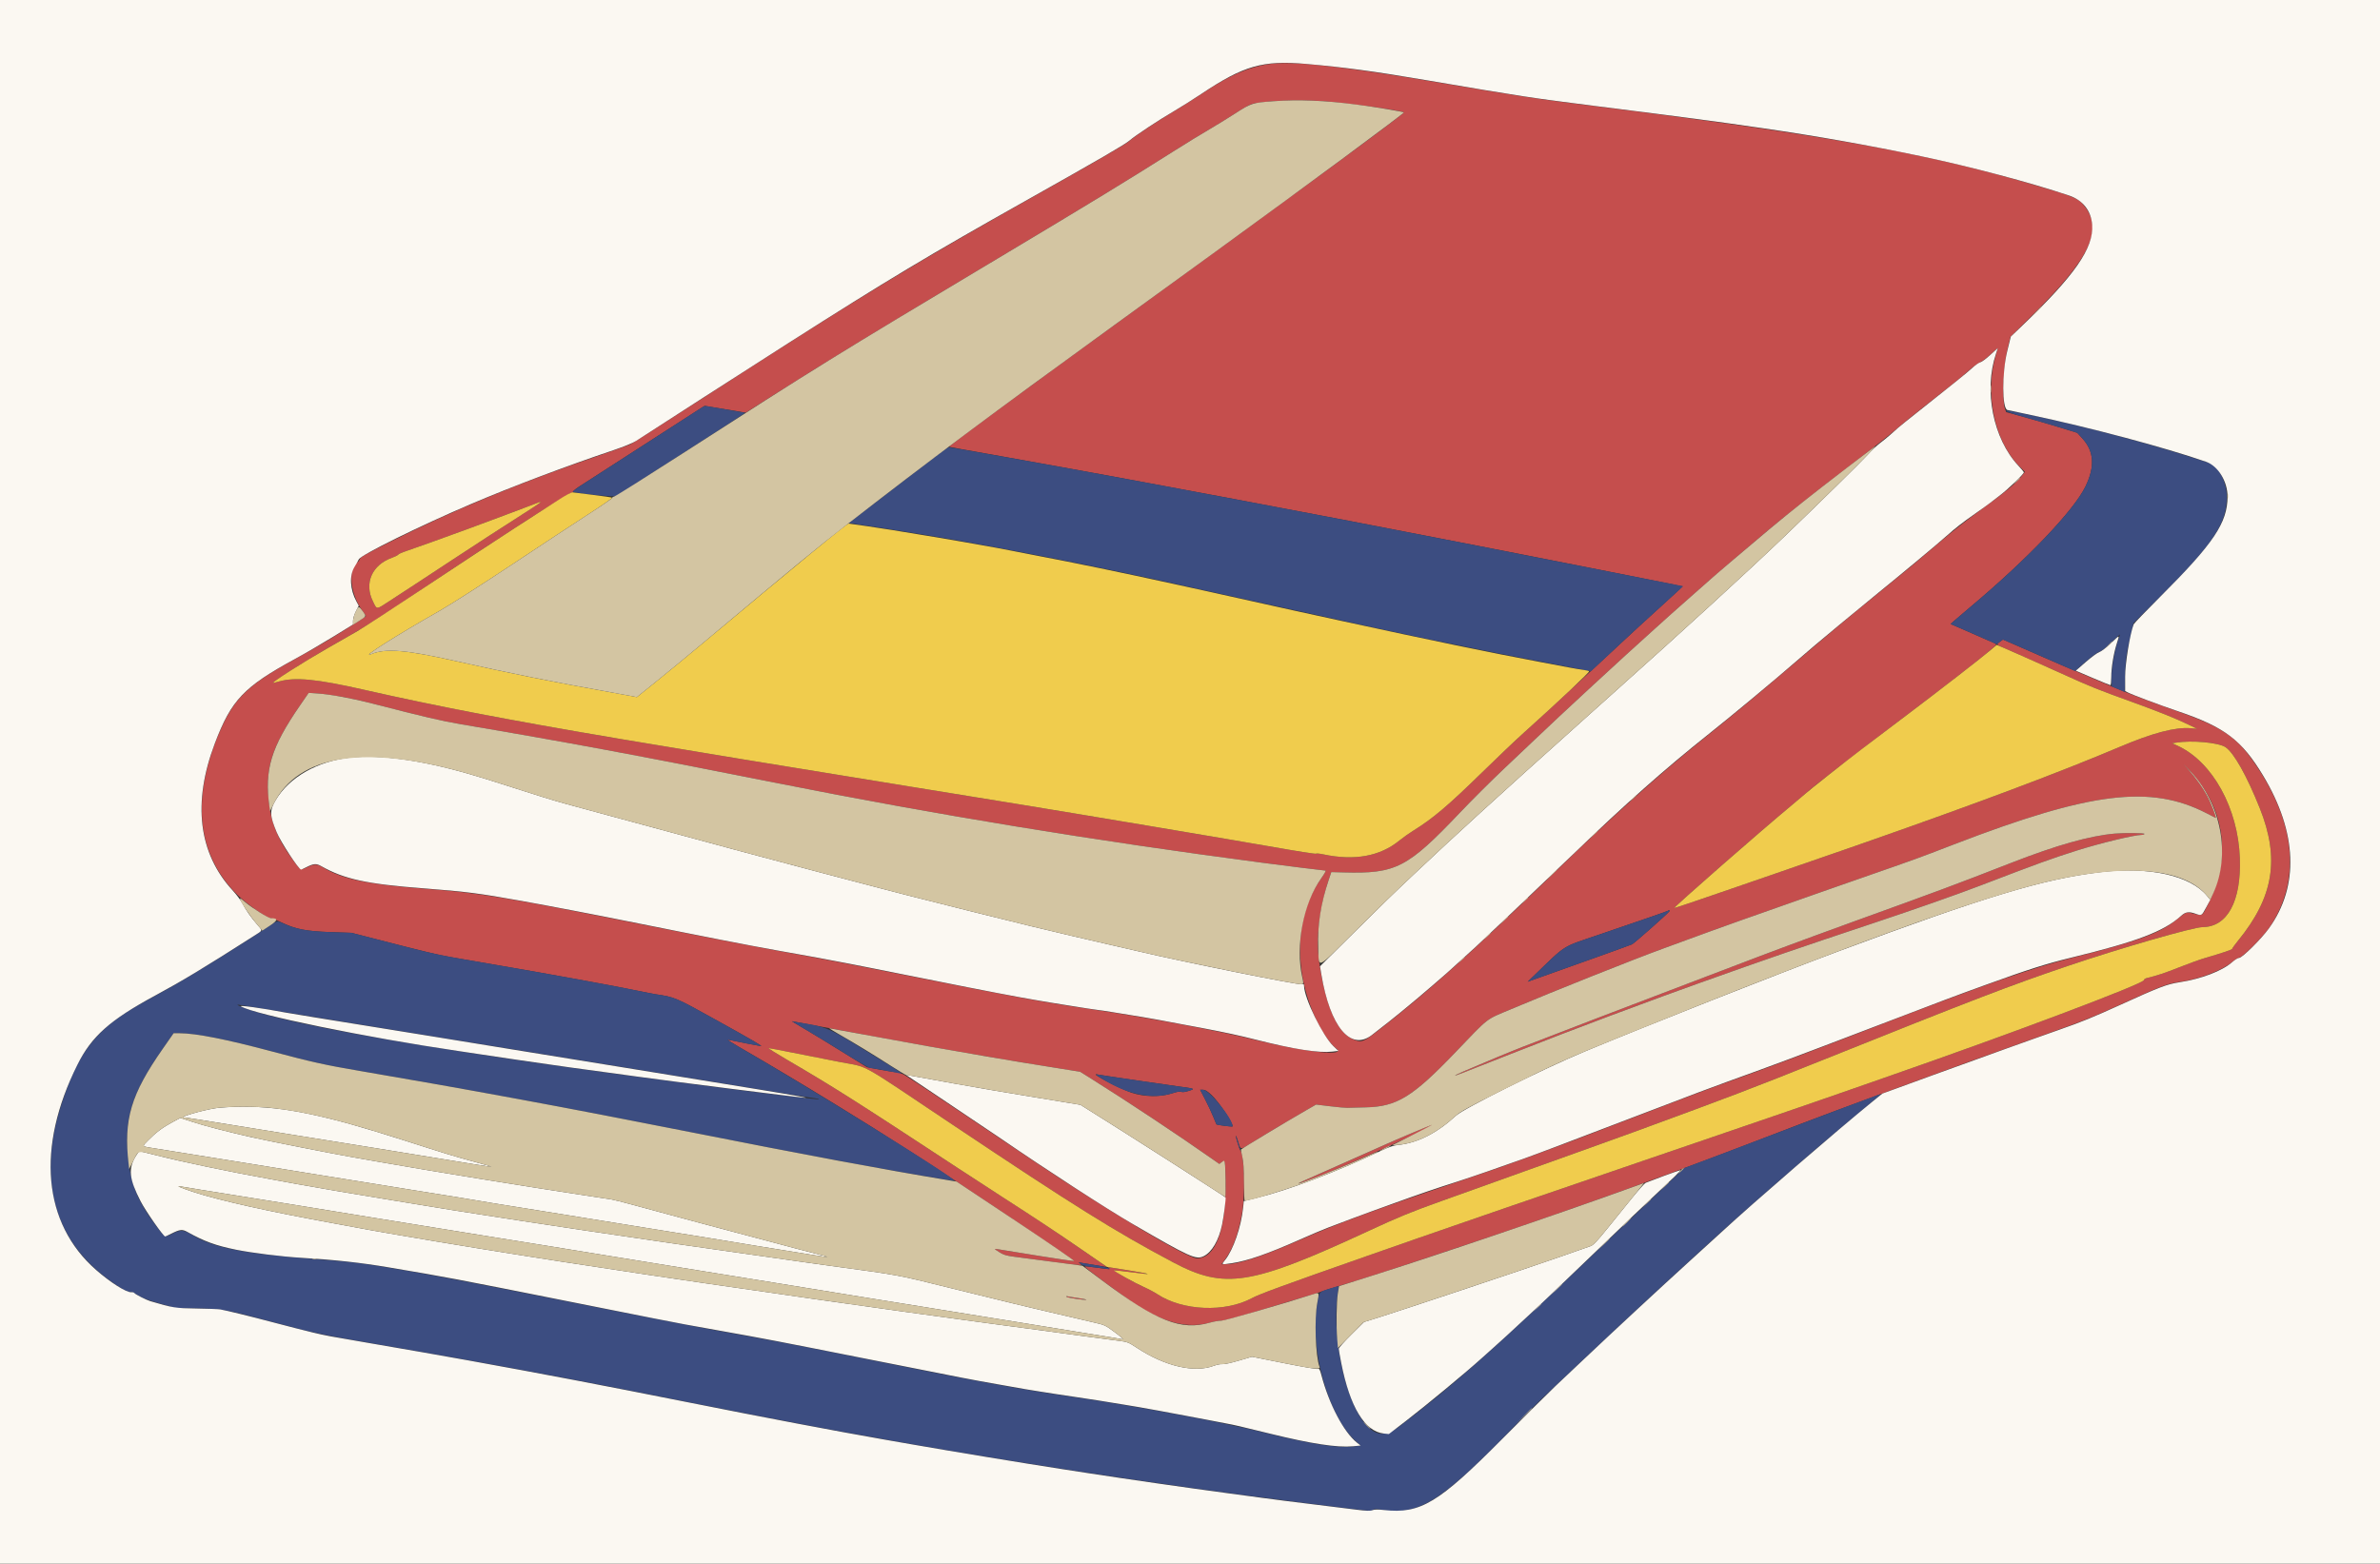 <svg id="svg" version="1.1" xmlns="http://www.w3.org/2000/svg" xmlns:xlink="http://www.w3.org/1999/xlink" width="400" height="262.857" viewBox="0, 0, 400,262.857"><rect x="0" y="0" width="400" height="262.857" fill="#333333" stroke="none"/><g id="svgg"><path id="path0" d="M214.083 10.679 C 210.416 11.018,206.858 12.487,202.321 15.535 C 200.907 16.485,198.625 17.927,197.250 18.739 C 194.495 20.367,190.570 22.979,189.802 23.696 C 189.270 24.193,184.696 26.855,175.250 32.165 C 153.146 44.592,145.912 48.995,117.333 67.420 C 107.173 73.971,106.319 74.513,105.769 74.760 C 105.484 74.888,103.300 75.662,100.917 76.479 C 87.269 81.158,76.392 85.651,65.447 91.131 C 61.818 92.948,60.609 93.629,60.499 93.918 C 60.419 94.129,60.273 94.351,60.174 94.412 C 58.414 95.500,58.801 99.784,60.920 102.671 C 61.239 103.106,61.500 103.500,61.500 103.547 C 61.500 103.642,58.850 105.334,55.250 107.537 C 53.967 108.322,51.379 109.804,49.500 110.830 C 41.456 115.223,39.222 117.440,36.692 123.539 C 32.093 134.624,33.200 143.809,39.936 150.446 C 41.434 151.922,44.878 154.333,45.488 154.333 C 45.696 154.333,46.477 154.632,47.225 154.998 C 49.620 156.168,51.375 156.522,55.500 156.666 L 59.083 156.791 63.000 157.800 C 71.640 160.027,73.518 160.478,75.917 160.896 C 77.292 161.136,80.629 161.712,83.333 162.176 C 93.209 163.871,103.344 165.723,107.500 166.592 C 108.646 166.831,109.771 167.054,110.000 167.087 C 113.363 167.573,113.456 167.612,120.052 171.271 C 126.508 174.853,128.194 175.833,127.896 175.833 C 127.738 175.833,123.398 174.983,122.333 174.744 C 122.104 174.692,122.854 175.191,124.000 175.851 C 129.109 178.795,135.018 182.318,140.333 185.586 C 145.728 188.903,147.260 189.865,153.457 193.820 C 159.370 197.594,180.731 211.891,180.550 211.953 C 180.440 211.991,177.740 211.598,174.550 211.080 C 171.360 210.561,168.394 210.080,167.958 210.010 C 166.984 209.854,166.984 209.848,167.983 210.489 C 168.670 210.930,169.100 211.053,170.692 211.264 C 171.732 211.402,174.707 211.796,177.302 212.141 C 181.554 212.705,181.983 212.737,181.636 212.463 L 181.250 212.158 181.667 212.242 C 181.896 212.288,182.833 212.442,183.750 212.585 C 184.667 212.728,185.555 212.874,185.725 212.911 C 186.139 213.000,186.360 213.164,182.331 210.397 C 176.841 206.626,174.148 204.834,169.250 201.692 C 166.775 200.105,163.019 197.668,160.903 196.278 C 143.862 185.079,140.236 182.780,132.091 178.015 C 130.353 176.998,129.041 176.168,129.174 176.169 C 129.308 176.170,131.104 176.510,133.167 176.925 C 135.229 177.340,138.820 178.050,141.146 178.502 C 146.223 179.490,143.803 178.143,160.167 189.088 C 180.397 202.618,187.442 207.016,197.096 212.139 C 205.871 216.795,210.173 216.100,230.250 206.788 C 235.044 204.564,237.251 203.660,242.167 201.906 C 246.101 200.503,251.151 198.694,256.333 196.831 C 258.579 196.024,263.042 194.425,266.250 193.279 C 269.458 192.132,273.246 190.768,274.667 190.247 C 290.721 184.364,294.409 182.959,306.250 178.208 C 331.717 167.990,337.911 165.613,347.667 162.312 C 356.436 159.345,368.607 155.840,370.167 155.832 C 374.351 155.812,376.697 151.485,376.447 144.250 C 376.157 135.861,371.832 128.023,366.029 125.372 L 365.083 124.940 365.833 124.815 C 368.416 124.388,372.850 124.802,374.026 125.581 C 375.434 126.513,377.625 130.412,379.799 135.857 C 383.184 144.335,382.124 150.790,376.143 158.112 C 375.606 158.769,375.167 159.379,375.167 159.467 C 375.167 159.618,373.722 160.109,370.500 161.052 C 369.721 161.280,367.808 161.972,366.250 162.588 C 363.761 163.573,362.535 163.979,360.792 164.397 C 360.540 164.457,360.333 164.605,360.333 164.725 C 360.333 165.341,337.867 173.797,316.583 181.192 C 314.475 181.924,312.037 182.775,311.167 183.083 C 310.296 183.391,308.496 184.017,307.167 184.475 C 305.837 184.933,303.737 185.658,302.500 186.086 C 301.262 186.514,298.750 187.377,296.917 188.003 C 295.083 188.629,291.033 190.015,287.917 191.083 C 282.418 192.969,277.464 194.662,275.417 195.356 C 274.867 195.542,273.336 196.068,272.016 196.525 C 270.696 196.982,267.996 197.906,266.016 198.579 C 262.026 199.935,257.652 201.433,254.042 202.680 C 252.735 203.131,250.579 203.875,249.250 204.333 C 240.655 207.297,236.052 208.896,229.833 211.079 C 215.430 216.134,211.678 217.508,210.403 218.195 C 205.887 220.632,198.755 220.329,194.506 217.522 C 194.005 217.191,192.981 216.648,192.231 216.316 C 190.539 215.566,187.076 213.614,187.304 213.538 C 187.396 213.507,188.615 213.636,190.012 213.824 C 193.753 214.329,193.711 214.218,189.917 213.574 C 186.229 212.948,185.946 212.916,186.333 213.167 C 186.666 213.382,186.545 213.376,184.360 213.072 C 183.327 212.929,182.409 212.836,182.319 212.866 C 182.111 212.935,188.324 217.572,190.750 219.158 C 195.660 222.368,199.635 223.364,203.337 222.312 C 204.022 222.118,204.883 221.969,205.250 221.983 C 205.684 221.999,208.450 221.241,213.167 219.813 C 217.154 218.606,220.717 217.530,221.083 217.421 C 221.450 217.313,221.969 217.133,222.236 217.022 C 222.504 216.911,223.629 216.556,224.736 216.234 C 228.993 214.994,234.349 213.257,248.083 208.661 C 265.555 202.815,282.001 196.886,298.917 190.335 C 308.507 186.621,328.504 179.273,342.841 174.195 C 350.220 171.581,351.451 171.091,357.250 168.453 C 363.138 165.775,364.374 165.309,366.250 165.061 C 369.532 164.628,373.536 163.100,375.250 161.626 C 375.617 161.311,376.137 160.998,376.406 160.932 C 377.066 160.769,380.527 157.266,381.526 155.750 C 386.633 147.998,385.879 138.729,379.339 128.867 C 376.005 123.840,373.598 122.197,365.417 119.362 C 361.736 118.087,357.141 116.346,355.083 115.448 C 354.350 115.127,352.137 114.188,350.167 113.361 C 348.196 112.533,345.196 111.244,343.500 110.495 C 341.804 109.747,339.566 108.767,338.526 108.317 L 336.636 107.499 336.151 107.844 C 335.492 108.314,335.524 108.380,336.625 108.832 C 337.152 109.048,338.108 109.465,338.750 109.758 C 339.392 110.052,340.779 110.669,341.833 111.131 C 342.887 111.592,345.025 112.548,346.583 113.255 C 351.537 115.502,352.306 115.811,358.667 118.113 C 362.821 119.618,365.666 120.764,367.833 121.808 L 369.250 122.490 368.167 122.401 C 365.605 122.190,361.788 123.191,356.333 125.506 C 346.462 129.695,332.276 135.024,313.750 141.503 C 312.742 141.856,311.167 142.406,310.250 142.727 C 309.333 143.047,307.458 143.695,306.083 144.167 C 304.708 144.638,302.871 145.273,302.000 145.578 C 301.129 145.883,299.929 146.299,299.333 146.503 C 298.737 146.707,296.412 147.509,294.167 148.285 C 291.921 149.062,289.671 149.836,289.167 150.007 C 288.662 150.177,286.717 150.843,284.843 151.487 C 282.969 152.131,281.419 152.641,281.398 152.620 C 281.266 152.488,295.779 139.784,301.250 135.243 C 302.350 134.330,303.362 133.475,303.500 133.343 C 304.529 132.355,311.546 126.911,320.261 120.340 C 329.018 113.737,335.500 108.636,335.500 108.349 C 335.500 108.269,335.203 108.084,334.840 107.939 C 334.478 107.794,333.859 107.527,333.465 107.346 C 333.072 107.165,331.643 106.538,330.291 105.953 L 327.831 104.889 328.374 104.396 C 328.672 104.125,329.892 103.085,331.083 102.086 C 340.697 94.024,348.543 85.814,350.505 81.760 C 352.119 78.424,351.952 75.854,349.977 73.693 L 349.116 72.750 346.100 71.822 C 344.441 71.312,341.753 70.529,340.128 70.083 L 337.172 69.272 336.961 68.678 C 336.474 67.307,336.681 61.710,337.317 59.020 L 337.884 56.624 341.271 53.292 C 351.377 43.350,353.651 38.516,350.150 34.417 C 349.182 33.283,348.686 33.083,341.907 31.083 C 323.933 25.780,306.891 22.717,268.667 17.918 C 257.834 16.558,255.698 16.237,242.167 13.935 C 226.804 11.321,218.083 10.310,214.083 10.679 M222.417 17.005 C 226.114 17.251,235.637 18.581,235.951 18.896 C 236.116 19.061,216.263 33.649,189.083 53.335 C 172.931 65.034,159.422 74.979,159.534 75.088 C 159.581 75.133,161.806 75.540,169.583 76.922 C 190.298 80.605,220.953 86.365,247.250 91.517 C 251.467 92.343,256.642 93.355,258.750 93.767 C 260.858 94.178,263.483 94.696,264.583 94.919 C 265.683 95.141,270.218 96.041,274.660 96.918 C 279.102 97.796,282.756 98.534,282.781 98.558 C 282.805 98.583,281.083 100.182,278.954 102.113 C 276.825 104.044,274.238 106.418,273.206 107.389 C 272.173 108.360,269.885 110.483,268.122 112.106 C 266.359 113.729,263.866 116.038,262.582 117.237 C 261.297 118.436,258.755 120.762,256.932 122.406 C 255.109 124.051,251.581 127.388,249.093 129.823 C 243.391 135.403,240.827 137.576,237.551 139.603 C 236.836 140.046,235.772 140.800,235.188 141.278 C 231.949 143.928,227.642 144.713,222.419 143.605 C 221.779 143.469,221.216 143.417,221.169 143.489 C 221.122 143.562,217.971 143.070,214.167 142.397 C 207.644 141.244,180.958 136.757,170.750 135.098 C 166.448 134.399,164.199 134.034,154.167 132.406 C 107.146 124.774,93.611 122.485,79.750 119.821 C 73.393 118.599,67.215 117.306,61.083 115.914 C 53.239 114.133,49.585 113.778,46.924 114.537 C 46.378 114.692,45.915 114.804,45.895 114.784 C 45.726 114.615,51.640 110.876,55.833 108.500 C 61.224 105.445,62.529 104.630,69.762 99.796 C 83.591 90.552,95.929 82.603,96.194 82.767 C 96.304 82.835,96.340 82.812,96.277 82.711 C 96.218 82.615,96.635 82.238,97.210 81.869 C 97.782 81.501,102.487 78.468,107.667 75.128 C 112.846 71.788,117.386 68.865,117.755 68.632 L 118.427 68.209 121.882 68.786 L 125.336 69.363 130.043 66.378 C 139.830 60.171,145.925 56.457,167.667 43.454 C 183.611 33.918,189.208 30.507,197.250 25.421 C 199.450 24.030,202.133 22.384,203.213 21.764 C 204.292 21.143,206.267 19.930,207.602 19.069 C 209.742 17.686,210.159 17.481,211.139 17.321 C 213.909 16.870,218.472 16.742,222.417 17.005 M335.479 59.528 C 333.464 66.000,335.166 74.159,339.418 78.411 L 340.313 79.305 339.747 80.031 C 338.788 81.262,336.879 82.834,332.500 85.997 C 330.804 87.222,328.179 89.277,326.667 90.564 C 321.662 94.822,320.956 95.410,315.917 99.503 C 310.451 103.944,308.041 105.956,301.250 111.751 C 295.370 116.768,290.716 120.632,286.500 123.996 C 279.313 129.730,271.160 137.038,261.500 146.404 C 257.173 150.599,250.731 156.707,247.417 159.757 C 241.404 165.290,236.043 169.834,230.847 173.801 C 229.052 175.171,228.650 175.261,227.244 174.606 C 224.641 173.394,222.718 168.857,221.690 161.500 C 221.148 157.615,221.748 152.551,223.300 147.926 L 223.750 146.583 224.333 146.597 C 224.654 146.604,225.329 146.622,225.833 146.636 C 234.609 146.878,236.523 145.895,245.345 136.615 C 247.366 134.489,250.759 131.109,252.885 129.103 C 255.011 127.098,257.350 124.882,258.083 124.180 C 262.052 120.379,272.855 110.403,277.667 106.094 C 279.087 104.822,280.587 103.472,281.000 103.093 C 281.412 102.715,282.987 101.322,284.500 99.998 C 286.012 98.674,287.287 97.549,287.333 97.497 C 287.482 97.330,294.174 91.626,296.887 89.352 C 300.699 86.159,305.332 82.500,311.575 77.750 C 314.587 75.458,317.696 73.014,318.484 72.319 C 319.272 71.624,321.417 69.879,323.250 68.442 C 328.516 64.314,329.327 63.660,330.792 62.366 C 331.550 61.696,332.448 61.032,332.787 60.890 C 333.126 60.749,333.922 60.153,334.555 59.566 C 335.189 58.980,335.728 58.500,335.753 58.500 C 335.778 58.500,335.654 58.962,335.479 59.528 M90.833 84.420 C 90.833 84.468,90.327 84.830,89.708 85.226 C 84.790 88.371,79.407 91.860,75.790 94.248 C 73.429 95.808,70.616 97.657,69.540 98.359 C 68.464 99.061,66.655 100.240,65.521 100.981 C 63.162 102.520,63.383 102.513,62.676 101.076 C 61.173 98.025,62.516 94.954,65.877 93.752 C 66.357 93.581,66.825 93.348,66.917 93.234 C 67.008 93.121,67.421 92.915,67.833 92.778 C 69.256 92.303,75.591 90.032,78.583 88.925 C 83.459 87.120,87.304 85.682,89.083 84.996 C 91.027 84.248,90.833 84.312,90.833 84.420 M57.283 117.080 C 58.572 117.306,60.967 117.837,62.605 118.259 C 71.242 120.485,74.231 121.184,77.417 121.723 C 94.989 124.695,107.425 127.009,130.417 131.587 C 157.128 136.905,183.736 141.277,212.000 144.991 C 215.803 145.491,222.552 146.330,222.784 146.332 C 222.895 146.333,222.571 146.910,222.065 147.616 C 217.480 154.007,217.301 163.795,221.614 172.200 C 222.480 173.887,223.759 175.639,224.520 176.181 C 226.560 177.633,219.371 176.880,210.833 174.747 C 205.005 173.290,192.477 170.949,183.667 169.669 C 175.728 168.516,170.057 167.481,153.083 164.087 C 146.025 162.676,138.525 161.213,136.417 160.837 C 128.181 159.368,122.075 158.201,109.292 155.651 C 84.998 150.805,80.451 150.048,71.833 149.413 C 62.061 148.693,57.594 147.785,54.437 145.876 C 53.289 145.181,52.900 145.162,51.667 145.736 C 50.452 146.302,50.557 146.346,49.417 144.795 C 46.428 140.729,45.376 137.976,45.071 133.417 C 44.740 128.476,46.003 124.983,50.458 118.519 L 51.881 116.454 53.410 116.562 C 54.251 116.621,55.994 116.854,57.283 117.080 M370.343 132.476 C 374.198 138.281,374.484 145.238,371.142 151.917 C 370.072 154.055,370.227 153.946,368.770 153.583 C 367.360 153.232,367.652 153.126,365.625 154.721 C 362.845 156.907,359.106 158.262,348.520 160.919 C 341.665 162.639,333.991 165.316,315.417 172.466 C 303.577 177.024,297.092 179.462,291.833 181.331 C 287.903 182.728,281.347 185.194,272.333 188.665 C 259.503 193.606,254.155 195.559,245.417 198.495 C 231.919 203.030,224.491 205.756,218.846 208.245 C 212.069 211.233,208.210 212.500,205.884 212.500 L 205.305 212.500 205.882 211.708 C 207.178 209.931,208.068 207.561,208.701 204.199 C 209.310 200.964,209.175 194.285,208.482 193.404 C 208.294 193.165,207.624 190.987,207.712 190.899 C 207.749 190.862,207.917 191.300,208.085 191.874 C 208.506 193.313,208.432 193.304,210.257 192.154 C 212.006 191.052,216.858 188.154,219.555 186.601 L 221.194 185.658 223.555 185.944 C 224.854 186.101,226.142 186.218,226.417 186.204 C 226.692 186.190,228.079 186.155,229.500 186.126 C 234.737 186.020,237.384 184.405,244.529 176.956 C 250.460 170.773,249.518 171.503,254.017 169.601 C 261.049 166.627,274.526 161.257,279.583 159.414 C 280.408 159.114,282.096 158.495,283.333 158.039 C 288.875 155.998,294.671 153.934,305.708 150.069 C 306.602 149.756,308.065 149.244,308.958 148.930 C 309.852 148.617,311.446 148.060,312.500 147.693 C 322.679 144.145,321.941 144.413,328.417 141.919 C 351.332 133.096,361.445 131.847,370.833 136.684 C 371.613 137.085,372.308 137.440,372.379 137.472 C 372.601 137.573,371.537 134.845,370.907 133.698 C 370.152 132.325,369.135 130.897,367.916 129.500 L 366.970 128.417 368.084 129.583 C 368.696 130.225,369.713 131.527,370.343 132.476 M355.417 140.115 C 351.179 140.492,345.647 142.055,338.018 145.030 C 328.403 148.779,326.181 149.607,311.417 154.940 C 308.758 155.900,305.908 156.940,305.083 157.250 C 304.258 157.561,302.158 158.337,300.417 158.974 C 298.675 159.612,293.837 161.441,289.667 163.039 C 285.496 164.638,280.321 166.608,278.167 167.419 C 274.707 168.720,262.268 173.493,256.000 175.924 C 253.961 176.714,249.799 178.441,245.956 180.091 C 245.153 180.436,244.519 180.742,244.548 180.770 C 244.602 180.824,245.506 180.475,253.667 177.246 C 258.798 175.216,265.840 172.508,270.500 170.774 C 278.844 167.668,281.136 166.827,285.417 165.299 C 297.256 161.073,302.163 159.383,315.083 155.083 C 321.861 152.827,328.805 150.387,332.750 148.876 C 342.739 145.049,344.675 144.346,349.083 142.949 C 352.867 141.750,358.724 140.333,359.900 140.333 C 360.127 140.333,360.360 140.258,360.417 140.167 C 360.515 140.007,357.033 139.972,355.417 140.115 M280.598 153.142 C 280.377 153.501,274.618 158.595,274.288 158.724 C 273.573 159.004,270.730 160.037,268.500 160.827 C 266.587 161.506,262.846 162.838,257.917 164.598 L 256.750 165.014 257.751 164.049 C 263.380 158.619,262.336 159.281,268.667 157.126 C 276.450 154.478,280.219 153.170,280.298 153.091 C 280.445 152.944,280.694 152.987,280.598 153.142 M136.750 172.324 C 142.870 173.475,153.203 175.370,157.167 176.068 C 165.891 177.605,170.411 178.366,178.559 179.668 L 181.535 180.144 183.726 181.520 C 189.890 185.391,197.889 190.700,203.672 194.758 L 204.928 195.639 205.339 195.327 C 205.908 194.895,205.956 195.170,205.979 199.000 C 206.026 206.863,204.240 211.500,201.166 211.500 C 199.557 211.500,186.287 203.581,173.465 194.969 C 154.672 182.346,151.884 180.500,151.613 180.500 C 151.448 180.500,151.348 180.444,151.390 180.375 C 151.432 180.306,151.155 180.242,150.775 180.232 C 150.395 180.222,149.099 180.026,147.896 179.795 L 145.709 179.377 141.563 176.800 C 139.283 175.383,136.667 173.786,135.750 173.250 C 134.833 172.715,133.858 172.135,133.583 171.962 L 133.083 171.647 133.583 171.735 C 133.858 171.783,135.283 172.048,136.750 172.324 M186.417 180.909 C 187.333 181.040,189.883 181.415,192.083 181.743 C 194.283 182.071,196.908 182.450,197.917 182.585 C 200.890 182.983,200.931 183.001,199.777 183.360 C 199.144 183.557,198.706 183.610,198.526 183.514 C 198.341 183.415,197.853 183.494,197.062 183.752 C 195.020 184.417,192.350 184.383,190.167 183.662 C 188.197 183.012,183.085 180.313,184.333 180.582 C 184.563 180.632,185.500 180.779,186.417 180.909 M203.613 184.042 C 204.874 185.232,207.167 188.640,207.167 189.325 C 207.167 189.433,204.537 189.103,204.440 188.982 C 204.411 188.946,204.181 188.392,203.930 187.750 C 203.678 187.108,203.074 185.815,202.586 184.875 L 201.700 183.167 202.194 183.167 C 202.560 183.167,202.925 183.392,203.613 184.042 M236.917 190.594 C 234.900 191.455,233.025 192.273,232.750 192.412 C 232.475 192.551,229.931 193.684,227.097 194.930 C 224.262 196.177,221.487 197.405,220.930 197.660 C 220.373 197.915,219.521 198.293,219.037 198.501 C 217.176 199.300,218.403 198.944,221.261 197.855 C 227.078 195.640,241.728 189.002,240.750 189.025 C 240.658 189.028,238.933 189.734,236.917 190.594 M179.226 217.961 C 179.328 218.126,182.468 218.588,182.598 218.457 C 182.637 218.419,182.012 218.294,181.209 218.180 C 180.407 218.067,179.609 217.934,179.437 217.886 C 179.257 217.835,179.168 217.867,179.226 217.961 " stroke="none" fill="#c54e4d" fill-rule="evenodd"></path><path id="path1" d="M118.083 68.415 C 117.362 68.894,100.613 79.693,98.447 81.074 C 97.180 81.882,96.205 82.598,96.280 82.665 C 96.457 82.822,100.935 83.353,102.388 83.389 L 103.508 83.417 114.407 76.417 C 120.402 72.567,125.292 69.403,125.273 69.384 C 125.255 69.366,123.855 69.122,122.162 68.841 C 120.469 68.560,118.933 68.300,118.750 68.262 C 118.567 68.224,118.267 68.293,118.083 68.415 M337.103 69.075 C 337.145 69.185,338.508 69.639,340.132 70.084 C 341.755 70.530,344.441 71.312,346.100 71.822 L 349.116 72.750 349.977 73.693 C 351.952 75.854,352.119 78.424,350.505 81.760 C 348.543 85.814,340.697 94.024,331.083 102.086 C 329.892 103.085,328.672 104.125,328.374 104.396 L 327.831 104.889 330.291 105.952 C 331.643 106.537,332.975 107.119,333.250 107.244 C 333.525 107.369,334.165 107.654,334.673 107.878 L 335.595 108.283 336.107 107.889 L 336.619 107.494 338.351 108.241 C 339.304 108.651,342.030 109.843,344.409 110.889 L 348.735 112.790 350.528 111.233 C 351.515 110.377,352.531 109.627,352.786 109.568 C 353.041 109.508,353.625 109.111,354.083 108.686 C 354.542 108.261,355.231 107.622,355.615 107.266 L 356.314 106.618 355.834 108.110 C 355.259 109.897,354.797 112.871,354.866 114.331 L 354.917 115.387 356.000 115.847 L 357.083 116.307 357.174 113.362 C 357.256 110.719,357.332 110.126,357.917 107.583 L 358.569 104.750 363.008 100.333 C 371.995 91.392,374.250 88.014,374.250 83.500 C 374.250 81.037,372.800 78.265,371.275 77.810 C 371.078 77.751,369.717 77.315,368.250 76.841 C 362.071 74.844,352.325 72.220,345.083 70.604 C 339.197 69.291,337.026 68.875,337.103 69.075 M156.500 77.288 C 152.645 80.238,144.772 86.285,143.627 87.174 L 142.671 87.917 144.627 88.204 C 147.336 88.603,150.710 89.128,153.083 89.519 C 154.183 89.701,155.571 89.927,156.167 90.021 C 160.086 90.642,168.778 92.233,176.167 93.683 C 183.855 95.192,193.372 97.179,198.083 98.258 C 198.633 98.384,200.471 98.791,202.167 99.161 C 203.862 99.532,207.275 100.285,209.750 100.835 C 215.994 102.222,229.443 105.179,230.250 105.343 C 230.617 105.417,232.342 105.787,234.083 106.166 C 235.825 106.545,237.588 106.922,238.000 107.004 C 238.412 107.086,240.588 107.533,242.833 107.997 C 249.086 109.290,255.672 110.602,260.000 111.415 C 262.154 111.820,264.695 112.305,265.645 112.494 L 267.374 112.836 269.476 110.877 C 270.633 109.799,272.255 108.279,273.081 107.500 C 273.908 106.721,276.271 104.554,278.334 102.686 C 280.396 100.817,282.262 99.118,282.480 98.910 L 282.876 98.533 281.980 98.356 C 281.487 98.259,277.858 97.543,273.917 96.766 C 267.672 95.534,260.810 94.185,245.833 91.247 C 242.554 90.603,231.285 88.423,225.167 87.249 C 218.665 86.001,199.686 82.419,196.083 81.760 C 195.808 81.709,194.758 81.513,193.750 81.323 C 192.742 81.133,191.542 80.912,191.083 80.831 C 190.625 80.750,189.200 80.490,187.917 80.253 C 182.754 79.299,173.306 77.585,170.917 77.170 C 170.458 77.090,169.183 76.865,168.083 76.670 C 166.983 76.474,164.629 76.056,162.852 75.740 C 161.075 75.425,159.537 75.170,159.435 75.175 C 159.333 75.179,158.012 76.130,156.500 77.288 M280.298 153.091 C 280.219 153.170,276.450 154.478,268.667 157.126 C 262.336 159.281,263.380 158.619,257.751 164.049 L 256.750 165.014 257.917 164.598 C 262.846 162.838,266.587 161.506,268.500 160.827 C 270.730 160.037,273.573 159.004,274.288 158.724 C 274.618 158.595,280.377 153.501,280.598 153.142 C 280.694 152.987,280.445 152.944,280.298 153.091 M45.167 155.698 C 40.946 158.549,31.948 164.134,28.580 165.992 C 27.207 166.750,25.258 167.824,24.250 168.380 C 16.309 172.757,13.300 176.478,10.339 185.583 C 6.312 197.967,8.990 208.193,18.022 214.923 C 20.045 216.431,21.391 217.205,21.879 217.141 C 22.088 217.113,22.482 217.248,22.755 217.440 C 23.713 218.117,24.631 218.483,27.096 219.175 L 29.583 219.873 33.167 219.921 C 37.249 219.975,37.795 220.072,45.417 222.107 C 53.055 224.146,53.978 224.341,64.250 226.098 C 81.804 229.101,99.167 232.340,116.500 235.848 C 119.487 236.452,134.873 239.427,137.000 239.811 C 137.504 239.902,139.342 240.241,141.083 240.563 C 165.056 245.005,193.955 249.461,219.583 252.669 C 230.979 254.096,230.342 254.032,230.728 253.788 C 230.973 253.634,231.290 253.604,231.750 253.689 C 238.315 254.917,242.037 252.630,254.590 239.657 C 256.236 237.955,258.410 235.780,259.420 234.823 C 268.823 225.913,280.240 215.274,285.431 210.583 C 285.532 210.492,286.320 209.770,287.183 208.980 C 293.220 203.445,304.203 193.875,311.250 188.008 C 313.817 185.871,315.991 184.055,316.082 183.971 C 316.173 183.888,315.948 183.926,315.582 184.056 C 313.875 184.663,304.409 188.228,299.917 189.955 C 297.167 191.013,292.254 192.877,289.000 194.097 L 283.083 196.317 279.500 199.690 C 277.529 201.546,271.904 206.900,267.000 211.588 C 251.182 226.709,244.076 233.001,235.232 239.720 C 232.862 241.520,231.301 241.422,229.486 239.361 C 225.976 235.376,223.647 223.838,224.930 216.792 C 225.065 216.048,225.180 216.063,223.467 216.601 C 221.679 217.163,221.754 217.077,221.404 218.963 C 220.010 226.473,223.160 237.943,227.775 242.161 L 228.667 242.976 227.716 243.095 C 224.883 243.449,220.381 242.765,212.417 240.773 C 205.261 238.983,190.498 236.254,178.917 234.580 C 171.343 233.486,163.213 231.991,146.750 228.668 C 134.167 226.128,131.035 225.529,119.750 223.502 C 116.633 222.942,106.771 221.027,97.833 219.247 C 77.562 215.210,71.365 214.038,63.953 212.841 C 59.954 212.195,59.063 212.098,52.417 211.588 C 41.014 210.713,35.880 209.698,32.458 207.641 C 30.855 206.678,30.382 206.636,29.000 207.333 C 27.662 208.009,27.749 208.048,26.300 206.120 C 23.034 201.777,21.892 198.896,21.474 193.947 C 20.941 187.637,22.316 183.504,27.348 176.292 L 29.179 173.667 30.214 173.669 C 32.951 173.676,38.042 174.684,45.833 176.763 C 52.386 178.511,54.646 179.011,60.417 179.994 C 78.447 183.064,95.342 186.188,114.917 190.070 C 130.277 193.117,143.463 195.620,151.417 196.999 C 157.872 198.119,160.241 198.503,160.384 198.455 C 160.967 198.261,136.485 183.051,124.000 175.852 C 122.854 175.191,122.104 174.692,122.333 174.744 C 123.398 174.983,127.738 175.833,127.896 175.833 C 128.194 175.833,126.508 174.853,120.052 171.271 C 113.456 167.612,113.363 167.573,110.000 167.087 C 109.771 167.054,108.646 166.831,107.500 166.592 C 103.344 165.723,93.209 163.871,83.333 162.176 C 72.614 160.336,73.961 160.626,63.000 157.800 L 59.083 156.791 55.500 156.666 C 51.650 156.532,49.765 156.188,47.688 155.241 C 46.547 154.721,46.637 154.705,45.167 155.698 M41.917 169.172 C 42.558 169.270,46.008 169.830,49.583 170.417 C 53.158 171.003,57.246 171.672,58.667 171.903 C 63.617 172.706,78.934 175.191,81.333 175.580 C 82.662 175.796,86.825 176.469,90.583 177.077 C 94.342 177.684,99.460 178.515,101.958 178.924 C 113.300 180.779,116.031 181.224,122.833 182.325 C 126.821 182.970,131.696 183.761,133.667 184.082 C 135.637 184.403,137.362 184.672,137.500 184.679 C 137.646 184.687,137.670 184.726,137.558 184.772 C 137.386 184.842,126.305 183.511,117.917 182.412 C 99.297 179.974,88.264 178.428,77.500 176.750 C 59.014 173.869,46.864 171.457,41.724 169.650 C 40.048 169.061,39.472 168.770,40.250 168.906 C 40.525 168.955,41.275 169.074,41.917 169.172 M133.583 171.966 C 133.858 172.137,135.021 172.829,136.167 173.504 C 137.313 174.179,139.973 175.804,142.080 177.116 C 144.186 178.427,146.042 179.500,146.204 179.500 C 146.462 179.500,150.202 180.180,151.333 180.433 C 151.895 180.559,151.317 180.172,146.750 177.366 C 138.866 172.521,139.221 172.674,133.750 171.765 L 133.083 171.655 133.583 171.966 M184.833 181.085 C 189.248 183.940,193.585 184.885,197.062 183.752 C 197.853 183.494,198.341 183.415,198.526 183.514 C 198.706 183.610,199.144 183.557,199.777 183.360 C 200.931 183.001,200.890 182.983,197.917 182.585 C 196.908 182.450,194.283 182.071,192.083 181.743 C 189.883 181.415,187.333 181.040,186.417 180.909 C 185.500 180.779,184.563 180.632,184.333 180.582 C 184.060 180.523,184.232 180.696,184.833 181.085 M202.586 184.875 C 203.074 185.815,203.678 187.108,203.930 187.750 C 204.181 188.392,204.411 188.946,204.440 188.982 C 204.537 189.103,207.167 189.433,207.167 189.325 C 207.167 188.022,203.246 183.167,202.194 183.167 L 201.700 183.167 202.586 184.875 M207.683 190.891 C 207.657 191.118,208.365 193.358,208.439 193.283 C 208.477 193.245,208.326 192.660,208.104 191.982 C 207.881 191.305,207.692 190.813,207.683 190.891 M181.649 212.467 C 181.926 212.690,182.542 212.847,183.668 212.984 C 184.559 213.092,185.579 213.219,185.936 213.266 C 187.570 213.482,185.650 212.872,183.833 212.599 C 182.779 212.440,181.767 212.273,181.583 212.228 C 181.291 212.156,181.299 212.185,181.649 212.467 " stroke="none" fill="#3c4d81" fill-rule="evenodd"></path><path id="path2" d="M93.833 84.038 C 92.688 84.779,89.425 86.884,86.583 88.716 C 83.742 90.548,76.992 94.988,71.583 98.581 C 66.175 102.174,60.962 105.567,60.000 106.120 C 59.038 106.673,56.900 107.897,55.250 108.839 C 51.069 111.227,45.731 114.619,45.895 114.784 C 45.915 114.804,46.378 114.692,46.924 114.537 C 49.585 113.778,53.239 114.133,61.083 115.914 C 67.215 117.306,73.393 118.599,79.750 119.821 C 93.611 122.485,107.146 124.774,154.167 132.406 C 164.199 134.034,166.448 134.399,170.750 135.098 C 180.958 136.757,207.644 141.244,214.167 142.397 C 217.971 143.070,221.122 143.562,221.169 143.489 C 221.216 143.417,221.779 143.469,222.419 143.605 C 227.642 144.713,231.949 143.928,235.188 141.278 C 235.772 140.800,236.836 140.046,237.551 139.603 C 240.825 137.577,243.390 135.403,249.083 129.833 C 251.566 127.404,254.719 124.407,256.090 123.173 C 262.073 117.789,267.178 112.987,267.083 112.833 C 267.041 112.765,266.612 112.660,266.129 112.597 C 265.645 112.535,264.500 112.341,263.583 112.167 C 262.667 111.993,260.679 111.617,259.167 111.331 C 250.155 109.630,240.854 107.708,225.750 104.427 C 218.848 102.928,216.512 102.413,207.083 100.313 C 204.975 99.843,202.987 99.402,202.667 99.333 C 202.346 99.264,199.796 98.705,197.000 98.092 C 188.630 96.255,180.678 94.612,174.000 93.341 C 172.029 92.965,170.079 92.586,169.667 92.497 C 168.867 92.326,167.042 91.994,161.833 91.074 C 159.003 90.574,156.727 90.193,149.917 89.082 C 148.254 88.810,142.817 88.004,142.633 88.002 C 142.310 87.997,133.951 94.857,117.333 108.763 C 115.362 110.412,112.239 112.979,110.393 114.466 L 107.037 117.171 106.227 117.011 C 105.781 116.924,104.104 116.618,102.500 116.331 C 93.277 114.686,85.180 113.056,76.833 111.165 C 68.319 109.237,64.866 108.940,62.431 109.927 C 60.338 110.776,66.750 106.710,73.750 102.749 C 75.492 101.764,81.004 98.242,86.000 94.923 C 90.996 91.604,96.866 87.737,99.046 86.331 C 101.225 84.925,102.950 83.723,102.879 83.660 C 102.808 83.596,101.362 83.381,99.667 83.182 C 97.971 82.983,96.433 82.791,96.250 82.756 C 96.041 82.716,95.140 83.194,93.833 84.038 M89.083 84.996 C 87.304 85.682,83.459 87.120,78.583 88.925 C 75.591 90.032,69.256 92.303,67.833 92.778 C 67.421 92.915,67.008 93.121,66.917 93.234 C 66.825 93.348,66.357 93.581,65.877 93.752 C 62.516 94.954,61.173 98.025,62.676 101.076 C 63.383 102.513,63.162 102.520,65.521 100.981 C 66.655 100.240,68.464 99.061,69.540 98.359 C 70.616 97.657,73.429 95.808,75.790 94.248 C 79.407 91.860,84.790 88.371,89.708 85.226 C 90.327 84.830,90.833 84.468,90.833 84.420 C 90.833 84.312,91.027 84.248,89.083 84.996 M334.421 109.371 C 332.758 110.776,326.239 115.828,320.417 120.224 C 317.667 122.301,314.256 124.881,312.837 125.958 C 310.255 127.919,303.970 132.889,303.500 133.342 C 303.362 133.475,302.350 134.330,301.250 135.243 C 295.779 139.784,281.266 152.488,281.398 152.620 C 281.419 152.641,282.969 152.131,284.843 151.487 C 286.717 150.843,288.662 150.177,289.167 150.007 C 289.671 149.836,291.921 149.062,294.167 148.285 C 296.412 147.509,298.737 146.707,299.333 146.503 C 299.929 146.299,301.129 145.883,302.000 145.578 C 302.871 145.273,304.708 144.638,306.083 144.167 C 307.458 143.695,309.333 143.047,310.250 142.727 C 311.167 142.406,312.742 141.856,313.750 141.503 C 332.276 135.024,346.462 129.695,356.333 125.506 C 361.788 123.191,365.605 122.190,368.167 122.401 L 369.250 122.490 367.833 121.808 C 365.666 120.764,362.821 119.618,358.667 118.113 C 352.307 115.811,351.540 115.503,346.583 113.255 C 345.025 112.548,342.850 111.575,341.750 111.092 C 340.650 110.609,339.375 110.042,338.917 109.833 C 338.458 109.624,337.521 109.213,336.833 108.921 L 335.583 108.389 334.421 109.371 M365.750 124.824 L 365.083 124.933 366.029 125.369 C 371.844 128.045,376.157 135.861,376.447 144.250 C 376.697 151.485,374.351 155.812,370.167 155.832 C 368.607 155.840,356.436 159.345,347.667 162.312 C 337.911 165.613,331.717 167.990,306.250 178.208 C 294.409 182.959,290.721 184.364,274.667 190.247 C 273.246 190.768,269.458 192.132,266.250 193.279 C 263.042 194.425,258.579 196.024,256.333 196.831 C 251.151 198.694,246.101 200.503,242.167 201.906 C 237.251 203.660,235.044 204.564,230.250 206.788 C 210.173 216.100,205.871 216.795,197.096 212.139 C 187.442 207.016,180.397 202.618,160.167 189.088 C 143.803 178.143,146.223 179.490,141.146 178.502 C 138.820 178.050,135.229 177.340,133.167 176.925 C 131.104 176.510,129.308 176.170,129.174 176.169 C 129.041 176.168,130.353 176.998,132.091 178.015 C 140.241 182.783,143.626 184.929,160.903 196.276 C 163.019 197.666,166.475 199.912,168.583 201.268 C 174.223 204.895,177.608 207.139,182.060 210.204 L 186.036 212.942 189.599 213.512 C 193.767 214.180,194.025 214.355,190.069 213.831 C 188.552 213.631,187.279 213.499,187.239 213.539 C 187.128 213.650,190.699 215.637,192.231 216.316 C 192.981 216.648,194.005 217.191,194.506 217.522 C 198.755 220.329,205.887 220.632,210.403 218.195 C 211.678 217.508,215.430 216.134,229.833 211.079 C 236.066 208.891,240.412 207.382,249.250 204.333 C 250.625 203.859,252.800 203.109,254.083 202.665 C 257.665 201.429,262.049 199.927,266.016 198.579 C 267.996 197.906,270.696 196.982,272.016 196.525 C 273.336 196.068,274.867 195.542,275.417 195.356 C 277.464 194.662,282.418 192.969,287.917 191.083 C 291.033 190.015,295.083 188.629,296.917 188.003 C 298.750 187.377,301.262 186.514,302.500 186.086 C 303.737 185.658,305.837 184.933,307.167 184.475 C 308.496 184.017,310.296 183.391,311.167 183.083 C 312.037 182.775,314.475 181.924,316.583 181.192 C 337.867 173.797,360.333 165.341,360.333 164.725 C 360.333 164.605,360.540 164.457,360.792 164.397 C 362.535 163.979,363.761 163.573,366.250 162.588 C 367.808 161.972,369.721 161.280,370.500 161.052 C 373.722 160.109,375.167 159.618,375.167 159.467 C 375.167 159.379,375.606 158.769,376.143 158.112 C 382.124 150.790,383.184 144.335,379.799 135.857 C 377.625 130.412,375.434 126.513,374.026 125.581 C 372.854 124.805,368.360 124.394,365.750 124.824 " stroke="none" fill="#f0cc4d" fill-rule="evenodd"></path><path id="path3" d="M0.000 131.417 L 0.000 262.833 200.000 262.833 L 400.000 262.833 400.000 131.417 L 400.000 0.000 200.000 0.000 L 0.000 0.000 0.000 131.417 M219.500 10.744 C 225.970 11.308,230.881 11.974,239.917 13.513 C 256.087 16.266,257.218 16.439,268.333 17.844 C 284.188 19.848,288.125 20.371,296.417 21.573 C 305.208 22.848,314.222 24.444,322.784 26.241 C 331.098 27.986,341.101 30.640,347.734 32.860 C 350.047 33.635,351.458 35.426,351.623 37.798 C 351.896 41.706,348.694 46.297,339.681 54.922 L 337.945 56.583 337.354 59.000 C 336.449 62.695,336.466 68.707,337.382 68.913 C 337.585 68.959,339.362 69.338,341.333 69.755 C 351.375 71.880,363.905 75.227,370.775 77.618 C 372.788 78.318,374.389 80.934,374.375 83.500 C 374.351 87.881,372.028 91.340,363.162 100.198 C 360.714 102.644,358.661 104.775,358.600 104.934 C 357.965 106.589,357.167 111.494,357.167 113.743 L 357.167 116.158 357.625 116.394 C 358.430 116.809,362.811 118.448,366.167 119.590 C 373.897 122.221,376.756 124.392,380.352 130.364 C 386.095 139.900,386.444 148.918,381.343 156.028 C 380.072 157.801,376.845 161.000,376.329 161.000 C 376.130 161.000,375.619 161.310,375.192 161.689 C 373.510 163.182,369.962 164.544,366.306 165.099 C 364.199 165.419,362.996 165.878,356.417 168.870 C 351.747 170.993,349.976 171.716,346.167 173.054 C 344.471 173.650,342.671 174.288,342.167 174.473 C 341.662 174.657,339.412 175.461,337.167 176.259 C 334.921 177.056,329.320 179.082,324.720 180.760 L 316.357 183.812 314.720 185.141 C 308.881 189.882,294.563 202.257,289.417 207.010 C 288.958 207.434,286.521 209.655,284.000 211.946 C 279.148 216.356,270.802 224.100,266.086 228.568 C 264.529 230.043,262.429 232.026,261.419 232.974 C 260.410 233.922,256.396 237.910,252.500 241.835 C 241.775 252.641,238.706 254.488,232.604 253.808 C 231.534 253.689,230.997 253.696,230.664 253.834 C 230.307 253.982,229.702 253.964,227.976 253.752 C 221.355 252.940,218.948 252.642,216.000 252.266 C 214.213 252.039,212.450 251.809,212.083 251.757 C 211.717 251.704,209.167 251.360,206.417 250.992 C 199.600 250.080,189.296 248.598,182.833 247.600 C 181.963 247.466,180.012 247.165,178.500 246.931 C 171.951 245.920,160.005 243.951,153.167 242.756 C 151.837 242.524,149.700 242.150,148.417 241.926 C 140.511 240.546,128.451 238.256,115.575 235.689 C 101.292 232.841,91.151 230.907,78.750 228.666 C 74.472 227.893,68.059 226.771,62.083 225.750 C 55.157 224.568,54.859 224.512,52.583 223.972 C 51.392 223.690,48.504 222.952,46.167 222.333 C 42.003 221.231,38.160 220.289,37.000 220.086 C 36.679 220.030,34.879 219.963,33.000 219.937 C 29.451 219.888,29.046 219.823,25.250 218.696 C 24.568 218.493,22.716 217.548,22.585 217.335 C 22.526 217.241,22.277 217.177,22.031 217.194 C 21.223 217.251,18.523 215.533,16.145 213.450 C 7.201 205.613,6.048 192.903,13.016 178.951 C 15.398 174.181,18.497 171.425,26.083 167.332 C 30.608 164.891,34.302 162.660,42.625 157.345 C 44.249 156.308,44.190 156.516,43.192 155.356 C 42.145 154.139,41.334 152.976,40.736 151.833 C 40.473 151.329,39.740 150.356,39.109 149.671 C 33.353 143.423,32.322 134.928,36.108 124.945 C 38.871 117.660,40.985 115.434,49.583 110.758 C 51.233 109.860,54.102 108.190,55.958 107.047 L 59.333 104.967 59.333 104.340 C 59.333 103.981,59.538 103.307,59.814 102.760 L 60.295 101.807 59.916 101.112 C 58.817 99.094,58.688 96.726,59.596 95.256 C 59.864 94.823,60.187 94.258,60.314 94.002 C 60.682 93.258,70.675 88.336,79.167 84.717 C 86.044 81.785,94.990 78.404,103.160 75.649 C 104.896 75.064,106.408 74.443,106.910 74.110 C 108.436 73.098,126.812 61.290,132.458 57.694 C 149.251 46.998,155.880 43.023,172.667 33.585 C 184.776 26.777,189.071 24.285,189.819 23.633 C 190.780 22.797,194.697 20.206,197.333 18.663 C 198.479 17.993,200.504 16.717,201.833 15.829 C 209.021 11.028,212.213 10.109,219.500 10.744 M334.500 59.655 C 333.813 60.287,333.062 60.843,332.832 60.890 C 332.602 60.937,332.002 61.355,331.499 61.820 C 330.632 62.619,328.023 64.727,322.167 69.358 C 320.746 70.482,319.324 71.630,319.007 71.909 C 318.691 72.188,318.091 72.719,317.674 73.089 C 317.257 73.459,316.481 74.091,315.948 74.492 C 315.415 74.894,314.489 75.771,313.890 76.441 C 312.939 77.503,305.375 84.927,299.914 90.158 C 293.717 96.094,282.874 106.021,271.333 116.324 C 269.454 118.001,267.616 119.646,267.249 119.979 C 266.881 120.311,265.906 121.187,265.082 121.925 C 251.776 133.837,244.287 140.666,237.672 146.917 C 233.631 150.736,232.580 151.758,227.387 156.917 L 221.850 162.417 222.074 163.769 C 223.536 172.562,226.979 176.719,230.540 173.989 C 232.062 172.821,235.036 170.475,235.167 170.337 C 235.213 170.289,235.850 169.764,236.583 169.171 C 238.329 167.758,243.687 163.146,244.333 162.500 C 244.379 162.454,245.204 161.704,246.167 160.833 C 247.129 159.962,247.955 159.212,248.002 159.167 C 248.048 159.121,248.648 158.558,249.335 157.916 C 251.691 155.712,256.743 150.915,259.079 148.663 C 260.365 147.423,262.165 145.698,263.081 144.829 C 263.996 143.961,264.783 143.212,264.831 143.167 C 272.720 135.536,280.052 129.039,286.988 123.533 C 290.947 120.390,298.141 114.409,302.083 110.983 C 304.087 109.242,305.607 107.958,309.188 104.981 C 311.437 103.112,314.389 100.683,315.747 99.583 C 319.563 96.492,325.642 91.428,327.159 90.075 C 328.647 88.748,329.783 87.865,332.083 86.248 C 333.367 85.346,334.454 84.564,334.500 84.511 C 334.546 84.458,335.178 83.972,335.904 83.431 C 337.474 82.263,340.235 79.617,340.146 79.366 C 340.112 79.269,339.708 78.791,339.249 78.303 C 334.986 73.776,333.362 65.666,335.469 59.427 C 335.641 58.917,335.774 58.501,335.766 58.503 C 335.757 58.504,335.188 59.022,334.500 59.655 M354.731 108.153 C 353.975 108.871,353.142 109.508,352.843 109.595 C 352.549 109.680,351.534 110.421,350.587 111.242 L 348.866 112.733 351.711 113.950 C 353.276 114.619,354.619 115.167,354.695 115.167 C 354.771 115.167,354.833 114.567,354.833 113.833 C 354.833 112.234,355.219 109.876,355.759 108.174 C 356.249 106.628,356.332 106.630,354.731 108.153 M58.902 127.330 C 53.378 127.917,48.627 130.619,46.335 134.477 C 45.292 136.233,45.317 137.050,46.502 139.895 C 47.187 141.540,50.215 146.167,50.607 146.167 C 50.646 146.167,51.032 145.988,51.464 145.771 C 52.731 145.132,53.146 145.102,54.000 145.587 C 57.856 147.780,61.637 148.594,71.417 149.334 C 78.152 149.844,80.560 150.155,87.667 151.430 C 92.269 152.256,100.412 153.818,105.583 154.866 C 107.417 155.237,109.442 155.641,110.083 155.762 C 110.725 155.884,112.712 156.282,114.500 156.647 C 116.287 157.012,119.362 157.619,121.333 157.996 C 123.304 158.373,125.629 158.821,126.500 158.992 C 127.371 159.163,129.208 159.502,130.583 159.746 C 136.965 160.879,137.548 160.986,142.833 162.000 C 145.262 162.466,147.925 162.991,148.750 163.168 C 149.575 163.344,150.625 163.556,151.083 163.639 C 151.542 163.721,154.354 164.281,157.333 164.884 C 164.471 166.327,171.647 167.700,174.417 168.151 C 174.967 168.241,176.054 168.424,176.833 168.559 C 177.612 168.693,179.075 168.928,180.083 169.081 C 181.092 169.233,182.292 169.423,182.750 169.503 C 183.208 169.583,183.996 169.696,184.500 169.755 C 185.004 169.813,186.054 169.970,186.833 170.102 C 187.612 170.235,188.925 170.448,189.750 170.577 C 192.507 171.007,195.582 171.562,201.917 172.771 C 206.007 173.552,208.255 174.038,211.083 174.752 C 217.547 176.383,221.659 177.022,223.973 176.753 L 224.956 176.639 224.141 175.876 C 222.320 174.173,219.167 167.706,219.167 165.674 C 219.167 165.402,219.084 165.357,218.708 165.428 C 218.059 165.551,198.636 161.628,191.417 159.917 C 190.867 159.786,188.579 159.259,186.333 158.745 C 184.088 158.231,181.313 157.587,180.167 157.314 C 177.828 156.757,176.399 156.416,173.250 155.667 C 170.566 155.029,155.081 151.159,152.583 150.503 C 151.575 150.238,149.400 149.674,147.750 149.248 C 145.039 148.549,142.161 147.792,138.667 146.859 C 137.979 146.676,136.517 146.289,135.417 145.999 C 132.886 145.333,125.227 143.288,123.250 142.750 C 122.425 142.525,120.362 141.966,118.667 141.506 C 116.971 141.046,114.083 140.263,112.250 139.766 C 104.290 137.607,101.210 136.772,98.000 135.905 C 93.512 134.692,92.941 134.524,88.333 133.052 C 81.478 130.863,80.955 130.700,78.917 130.110 C 70.792 127.760,63.887 126.801,58.902 127.330 M353.000 146.597 C 343.464 147.733,333.676 150.690,308.917 159.916 C 298.738 163.709,276.756 172.391,266.417 176.702 C 259.328 179.658,246.057 186.275,244.675 187.543 C 241.492 190.463,238.242 192.111,235.019 192.442 C 234.194 192.526,233.462 192.775,232.006 193.464 C 224.427 197.053,216.628 200.007,211.163 201.359 L 209.041 201.885 208.929 202.979 C 208.595 206.236,207.262 210.095,205.886 211.792 C 205.232 212.597,205.225 212.594,207.051 212.320 C 209.696 211.923,213.084 210.743,218.500 208.335 C 220.196 207.581,222.333 206.677,223.250 206.326 C 225.691 205.392,228.871 204.203,230.583 203.584 C 231.408 203.285,233.021 202.702,234.167 202.288 C 238.472 200.730,241.381 199.735,245.000 198.583 C 246.967 197.956,252.802 195.942,256.083 194.756 C 258.910 193.735,262.688 192.306,275.333 187.471 C 285.178 183.707,287.661 182.770,290.417 181.777 C 298.440 178.887,301.798 177.631,315.417 172.424 C 326.978 168.004,328.468 167.444,333.583 165.591 C 340.833 162.966,343.821 162.012,347.917 161.011 C 359.253 158.243,363.618 156.587,366.582 153.929 C 367.332 153.257,367.860 153.181,369.000 153.583 C 370.028 153.946,370.020 153.951,370.779 152.542 L 371.475 151.250 370.987 150.645 C 368.183 147.164,361.283 145.611,353.000 146.597 M40.500 169.157 C 42.874 170.547,61.466 174.364,77.000 176.651 C 77.596 176.739,79.396 177.010,81.000 177.252 C 84.956 177.852,88.836 178.421,92.333 178.916 C 93.938 179.143,95.513 179.368,95.833 179.416 C 96.154 179.464,98.629 179.802,101.333 180.166 C 104.037 180.531,106.775 180.904,107.417 180.997 C 109.101 181.240,118.074 182.406,122.792 182.995 C 125.015 183.273,128.632 183.725,130.830 184.000 C 139.432 185.076,137.299 184.688,112.917 180.744 C 110.350 180.329,106.450 179.694,104.250 179.333 C 99.115 178.492,94.585 177.757,85.667 176.320 C 80.981 175.566,75.302 174.639,73.500 174.336 C 71.780 174.046,64.450 172.861,52.833 170.996 C 50.587 170.635,48.337 170.262,47.833 170.167 C 44.034 169.448,40.063 168.901,40.500 169.157 M152.347 180.729 C 152.385 180.763,155.454 182.820,159.167 185.299 C 162.879 187.778,166.817 190.422,167.917 191.175 C 176.168 196.823,185.886 203.125,190.333 205.712 C 199.960 211.312,200.986 211.779,202.293 211.146 C 203.687 210.471,204.848 208.478,205.398 205.815 C 205.681 204.446,206.075 201.350,205.978 201.261 C 205.638 200.950,189.133 190.405,183.083 186.633 L 181.583 185.698 174.417 184.516 C 167.658 183.402,165.753 183.077,160.208 182.094 C 156.531 181.442,155.169 181.195,153.750 180.922 C 152.300 180.644,152.244 180.637,152.347 180.729 M36.271 186.262 C 33.897 186.631,29.896 187.808,30.952 187.827 C 31.280 187.833,33.594 188.198,42.083 189.584 C 43.458 189.809,46.008 190.221,47.750 190.501 C 49.492 190.781,51.817 191.156,52.917 191.333 C 54.017 191.511,56.342 191.886,58.083 192.167 C 59.825 192.447,62.188 192.828,63.333 193.013 C 66.243 193.482,75.987 195.072,79.574 195.664 C 81.220 195.935,82.586 196.136,82.611 196.111 C 82.636 196.086,81.193 195.669,79.405 195.185 C 76.422 194.377,74.538 193.802,68.167 191.754 C 54.698 187.426,47.805 185.983,40.750 186.018 C 39.100 186.026,37.085 186.136,36.271 186.262 M29.008 188.599 C 27.368 189.475,26.189 190.354,24.932 191.640 C 23.800 192.797,23.652 192.647,26.333 193.074 C 28.174 193.367,33.365 194.201,36.250 194.666 C 37.350 194.844,39.450 195.183,40.917 195.419 C 42.383 195.656,45.421 196.147,47.667 196.512 C 49.913 196.877,52.425 197.284,53.250 197.418 C 57.044 198.031,62.103 198.848,64.000 199.153 C 65.146 199.338,67.921 199.787,70.167 200.151 C 72.412 200.515,75.262 200.971,76.500 201.163 C 77.737 201.355,79.087 201.581,79.500 201.665 C 79.912 201.749,81.450 202.008,82.917 202.240 C 85.282 202.615,88.060 203.061,94.917 204.166 C 96.017 204.344,98.754 204.788,101.000 205.153 C 103.246 205.519,106.283 206.011,107.750 206.247 C 109.217 206.484,111.317 206.823,112.417 207.000 C 113.517 207.178,116.067 207.586,118.083 207.908 C 120.100 208.230,122.162 208.570,122.667 208.664 C 123.171 208.758,125.196 209.094,127.167 209.410 C 133.582 210.438,135.054 210.676,137.067 211.009 C 139.587 211.426,139.652 211.354,137.288 210.761 C 135.454 210.302,132.482 209.519,129.667 208.754 C 128.887 208.542,126.337 207.866,124.000 207.250 C 121.662 206.634,118.700 205.845,117.417 205.496 C 116.133 205.146,113.771 204.508,112.167 204.078 C 110.563 203.647,107.938 202.937,106.333 202.500 C 104.729 202.063,103.117 201.659,102.750 201.601 C 102.383 201.543,100.846 201.309,99.333 201.080 C 88.633 199.466,72.304 196.810,63.583 195.267 C 62.300 195.040,60.350 194.696,59.250 194.503 C 55.674 193.874,44.830 191.730,42.250 191.141 C 38.049 190.183,34.365 189.228,32.448 188.601 L 30.312 187.902 29.008 188.599 M22.892 194.205 C 21.508 196.398,21.671 198.087,23.634 201.917 C 24.483 203.571,27.460 207.833,27.767 207.833 C 27.809 207.833,28.272 207.618,28.796 207.354 C 30.243 206.627,30.636 206.586,31.505 207.073 C 34.335 208.660,36.246 209.357,39.667 210.053 C 42.344 210.598,47.293 211.210,50.667 211.415 C 56.419 211.764,60.615 212.224,65.333 213.023 C 75.409 214.728,75.816 214.805,96.000 218.832 C 110.212 221.667,112.657 222.150,115.083 222.601 C 116.548 222.873,116.798 222.918,120.917 223.654 C 128.883 225.078,130.183 225.327,145.417 228.353 C 163.216 231.889,162.984 231.844,167.583 232.657 C 169.692 233.030,171.829 233.408,172.333 233.498 C 172.838 233.588,174.000 233.776,174.917 233.916 C 175.833 234.056,177.033 234.243,177.583 234.332 C 178.133 234.421,179.408 234.612,180.417 234.756 C 182.374 235.035,186.455 235.679,188.917 236.097 C 189.742 236.237,190.867 236.425,191.417 236.514 C 191.967 236.604,193.410 236.863,194.625 237.090 C 195.839 237.317,197.864 237.694,199.125 237.928 C 200.385 238.161,202.129 238.493,203.000 238.664 C 203.871 238.836,205.221 239.097,206.000 239.243 C 207.654 239.555,208.086 239.655,213.500 240.984 C 220.415 242.680,224.753 243.339,227.379 243.093 L 228.676 242.971 228.075 242.494 C 225.838 240.716,223.388 236.069,222.082 231.128 C 221.819 230.132,221.746 230.015,221.434 230.091 C 221.241 230.139,218.683 229.697,215.750 229.109 L 210.417 228.041 208.176 228.701 C 206.862 229.089,205.729 229.331,205.435 229.288 C 205.159 229.248,204.521 229.370,204.009 229.562 C 200.721 230.797,195.795 229.648,191.081 226.546 C 189.645 225.601,189.510 225.549,187.998 225.356 C 187.128 225.245,185.929 225.086,185.333 225.002 C 184.737 224.918,183.313 224.730,182.167 224.585 C 181.021 224.439,179.633 224.251,179.083 224.167 C 178.533 224.082,177.146 223.892,176.000 223.743 C 173.521 223.423,168.388 222.735,166.750 222.504 C 166.108 222.414,163.896 222.112,161.833 221.833 C 159.771 221.554,157.596 221.255,157.000 221.169 C 156.404 221.083,154.492 220.820,152.750 220.586 C 151.008 220.351,149.133 220.087,148.583 219.997 C 148.033 219.908,145.371 219.534,142.667 219.165 C 139.962 218.797,137.300 218.421,136.750 218.331 C 136.200 218.241,132.862 217.755,129.333 217.252 C 125.804 216.748,120.854 216.033,118.333 215.664 C 113.734 214.989,113.303 214.926,109.917 214.421 C 105.771 213.804,95.942 212.308,94.000 212.000 C 92.854 211.818,90.454 211.440,88.667 211.159 C 84.612 210.523,75.884 209.105,73.333 208.668 C 72.279 208.487,69.617 208.034,67.417 207.661 C 65.217 207.288,63.042 206.910,62.583 206.821 C 62.125 206.731,59.285 206.207,56.273 205.656 C 44.877 203.570,36.869 201.779,32.417 200.321 C 30.486 199.689,29.397 199.213,30.333 199.411 C 30.563 199.460,32.175 199.727,33.917 200.005 C 35.658 200.283,37.983 200.656,39.083 200.833 C 41.216 201.178,46.077 201.961,49.500 202.512 C 50.646 202.696,53.833 203.216,56.583 203.667 C 59.333 204.118,62.783 204.681,64.250 204.918 C 65.717 205.155,68.754 205.648,71.000 206.013 C 75.058 206.674,76.185 206.856,82.250 207.834 C 83.992 208.114,86.579 208.531,88.000 208.761 C 89.421 208.990,91.521 209.328,92.667 209.512 C 93.813 209.696,97.000 210.216,99.750 210.666 C 102.500 211.117,106.400 211.752,108.417 212.079 C 110.433 212.405,112.983 212.819,114.083 213.000 C 116.165 213.341,120.009 213.963,125.417 214.834 C 131.218 215.768,132.716 216.011,137.750 216.835 C 140.500 217.285,144.175 217.884,145.917 218.165 C 147.658 218.447,149.983 218.822,151.083 219.000 C 152.183 219.178,154.508 219.553,156.250 219.833 C 162.128 220.780,163.405 220.987,167.500 221.654 C 174.241 222.751,178.718 223.479,182.500 224.090 C 184.471 224.408,186.571 224.748,187.167 224.844 C 187.762 224.941,188.435 225.058,188.661 225.105 C 188.908 225.157,188.408 224.698,187.404 223.953 C 185.763 222.735,185.706 222.708,183.743 222.259 C 180.705 221.562,175.613 220.369,173.750 219.917 C 172.833 219.694,171.258 219.318,170.250 219.080 C 169.242 218.842,164.517 217.681,159.750 216.499 C 150.492 214.204,151.500 214.390,139.417 212.744 C 137.767 212.520,135.892 212.257,135.250 212.162 C 134.608 212.066,129.883 211.391,124.750 210.661 C 119.617 209.932,114.367 209.182,113.083 208.996 C 104.557 207.756,99.280 206.979,98.417 206.836 C 97.867 206.745,95.617 206.405,93.417 206.079 C 91.217 205.753,88.742 205.380,87.917 205.249 C 87.092 205.117,84.917 204.780,83.083 204.498 C 77.167 203.590,76.146 203.426,65.917 201.742 C 59.019 200.606,52.325 199.466,49.833 199.001 C 49.329 198.907,47.267 198.528,45.250 198.158 C 37.885 196.809,30.674 195.298,26.250 194.178 C 24.783 193.807,23.528 193.502,23.460 193.502 C 23.393 193.501,23.137 193.817,22.892 194.205 M279.583 197.672 C 278.117 198.214,276.763 198.726,276.574 198.810 C 276.386 198.894,275.336 200.070,274.241 201.422 C 273.146 202.775,271.273 205.089,270.078 206.566 C 268.390 208.653,267.778 209.294,267.328 209.447 C 267.010 209.555,264.575 210.408,261.917 211.342 C 256.825 213.131,235.336 220.309,231.500 221.503 L 229.250 222.203 227.125 224.307 C 225.956 225.465,225.000 226.538,225.000 226.692 C 225.000 226.847,225.190 227.935,225.421 229.112 C 226.869 236.463,229.378 240.621,232.565 240.950 L 233.421 241.038 236.321 238.811 C 239.720 236.200,246.410 230.657,249.069 228.250 C 249.170 228.158,249.964 227.446,250.835 226.667 C 251.705 225.887,252.454 225.213,252.500 225.167 C 252.546 225.121,252.997 224.708,253.503 224.250 C 254.009 223.792,255.427 222.479,256.655 221.333 C 257.882 220.188,258.972 219.175,259.077 219.083 C 259.183 218.992,260.015 218.204,260.926 217.333 C 266.103 212.388,270.648 208.035,272.321 206.421 C 273.369 205.410,274.387 204.433,274.584 204.250 C 275.444 203.451,280.514 198.657,281.500 197.712 C 282.096 197.140,282.508 196.676,282.417 196.680 C 282.325 196.685,281.050 197.131,279.583 197.672 " stroke="none" fill="#fbf8f2" fill-rule="evenodd"></path><path id="path4" d="M214.000 17.011 C 210.474 17.272,210.296 17.329,207.602 19.069 C 206.267 19.930,204.292 21.143,203.213 21.764 C 202.133 22.384,199.450 24.030,197.250 25.421 C 189.208 30.507,183.611 33.918,167.667 43.454 C 140.037 59.979,137.493 61.554,114.667 76.253 C 108.571 80.179,103.415 83.424,103.210 83.464 C 103.005 83.505,102.872 83.594,102.914 83.662 C 102.956 83.730,101.211 84.934,99.037 86.337 C 96.862 87.740,90.996 91.604,86.000 94.923 C 81.004 98.242,75.492 101.764,73.750 102.749 C 66.750 106.710,60.338 110.776,62.431 109.927 C 64.866 108.940,68.319 109.237,76.833 111.165 C 85.180 113.056,93.277 114.686,102.500 116.331 C 104.104 116.618,105.781 116.924,106.227 117.011 L 107.037 117.171 110.393 114.467 C 112.239 112.980,115.587 110.225,117.833 108.346 C 134.424 94.462,137.292 92.100,141.957 88.473 C 156.309 77.315,166.737 69.532,187.250 54.666 C 192.475 50.880,200.162 45.304,204.333 42.276 C 219.288 31.419,236.067 19.012,235.951 18.896 C 235.820 18.765,231.157 17.988,228.083 17.586 C 222.677 16.878,218.245 16.697,214.000 17.011 M342.244 52.375 L 341.417 53.250 342.292 52.423 C 343.105 51.654,343.243 51.500,343.119 51.500 C 343.092 51.500,342.699 51.894,342.244 52.375 M334.552 65.417 C 334.553 65.967,334.584 66.172,334.621 65.872 C 334.658 65.572,334.657 65.122,334.619 64.872 C 334.581 64.622,334.551 64.867,334.552 65.417 M310.417 78.611 C 304.404 83.225,301.151 85.805,297.333 88.987 C 294.443 91.397,287.517 97.290,287.333 97.497 C 287.287 97.549,286.012 98.674,284.500 99.998 C 282.987 101.322,281.412 102.715,281.000 103.093 C 280.587 103.472,279.087 104.822,277.667 106.094 C 272.855 110.403,262.052 120.379,258.083 124.180 C 257.350 124.882,255.011 127.098,252.885 129.103 C 250.759 131.109,247.366 134.489,245.345 136.615 C 236.523 145.895,234.609 146.878,225.833 146.636 C 225.329 146.622,224.654 146.604,224.333 146.597 L 223.750 146.583 223.300 147.926 C 221.968 151.895,221.406 155.524,221.548 159.250 C 221.686 162.898,221.083 163.143,227.421 156.866 C 232.587 151.750,233.663 150.706,237.672 146.917 C 244.287 140.666,251.776 133.837,265.082 121.925 C 265.906 121.187,266.881 120.311,267.249 119.979 C 267.616 119.646,269.454 118.001,271.333 116.324 C 282.879 106.017,293.735 96.078,299.914 90.158 C 308.029 82.383,315.544 74.910,315.141 75.015 C 315.109 75.023,312.983 76.641,310.417 78.611 M338.906 80.875 L 338.417 81.417 338.958 80.927 C 339.256 80.658,339.500 80.414,339.500 80.385 C 339.500 80.257,339.362 80.370,338.906 80.875 M374.375 83.417 C 374.377 83.783,374.411 83.914,374.451 83.706 C 374.491 83.499,374.490 83.199,374.448 83.040 C 374.406 82.880,374.374 83.050,374.375 83.417 M59.744 102.875 C 59.520 103.356,59.336 104.034,59.335 104.380 L 59.333 105.010 60.292 104.404 C 61.623 103.562,61.601 103.612,60.992 102.763 C 60.302 101.803,60.240 101.809,59.744 102.875 M354.324 108.458 L 353.750 109.083 354.375 108.509 C 354.719 108.193,355.000 107.912,355.000 107.884 C 355.000 107.757,354.859 107.877,354.324 108.458 M50.458 118.519 C 45.528 125.672,44.418 129.328,45.277 135.588 L 45.379 136.338 45.952 135.187 C 50.136 126.778,61.400 125.043,78.917 130.110 C 80.955 130.700,81.478 130.863,88.333 133.052 C 92.941 134.524,93.512 134.692,98.000 135.905 C 101.210 136.772,104.290 137.607,112.250 139.766 C 114.083 140.263,116.971 141.046,118.667 141.506 C 120.362 141.966,122.425 142.525,123.250 142.750 C 125.227 143.288,132.886 145.333,135.417 145.999 C 136.517 146.289,137.979 146.676,138.667 146.859 C 142.161 147.792,145.039 148.549,147.750 149.248 C 149.400 149.674,151.575 150.238,152.583 150.503 C 155.081 151.159,170.566 155.029,173.250 155.667 C 176.399 156.416,177.828 156.757,180.167 157.314 C 181.313 157.587,184.088 158.231,186.333 158.745 C 188.579 159.259,190.867 159.786,191.417 159.917 C 198.539 161.605,218.188 165.573,218.741 165.434 C 219.107 165.342,219.109 165.328,218.877 164.295 C 217.680 158.965,219.044 151.827,222.065 147.616 C 222.571 146.910,222.895 146.333,222.784 146.332 C 222.552 146.330,215.803 145.491,212.000 144.991 C 183.736 141.277,157.128 136.905,130.417 131.587 C 107.425 127.009,94.989 124.695,77.417 121.723 C 74.231 121.184,71.242 120.485,62.605 118.259 C 59.172 117.374,55.607 116.716,53.410 116.562 L 51.881 116.454 50.458 118.519 M367.916 129.500 C 369.135 130.897,370.152 132.325,370.907 133.698 C 371.537 134.845,372.601 137.573,372.379 137.472 C 372.308 137.440,371.613 137.085,370.833 136.684 C 361.445 131.847,351.332 133.096,328.417 141.919 C 321.941 144.413,322.679 144.145,312.500 147.693 C 311.446 148.060,309.852 148.617,308.958 148.930 C 308.065 149.244,306.602 149.756,305.708 150.069 C 294.671 153.934,288.875 155.998,283.333 158.039 C 282.096 158.495,280.408 159.114,279.583 159.414 C 274.526 161.257,261.049 166.627,254.017 169.601 C 249.518 171.503,250.460 170.773,244.529 176.956 C 237.384 184.405,234.737 186.020,229.500 186.126 C 228.079 186.155,226.692 186.190,226.417 186.204 C 226.142 186.218,224.854 186.101,223.555 185.944 L 221.194 185.658 219.555 186.601 C 216.062 188.613,208.908 192.922,208.554 193.228 C 208.537 193.242,208.644 193.778,208.790 194.419 C 208.979 195.246,209.060 196.489,209.070 198.708 C 209.077 200.427,209.132 201.833,209.191 201.833 C 210.109 201.835,217.066 199.685,220.917 198.208 C 225.037 196.629,231.190 193.983,231.583 193.622 C 231.675 193.538,231.487 193.582,231.167 193.721 C 230.846 193.859,229.121 194.606,227.333 195.381 C 224.026 196.814,218.317 199.039,218.213 198.936 C 218.182 198.904,218.553 198.709,219.037 198.501 C 219.521 198.293,220.370 197.916,220.924 197.662 C 221.478 197.409,224.178 196.211,226.924 195.000 C 229.670 193.790,232.396 192.577,232.982 192.305 C 234.239 191.723,240.305 189.164,240.667 189.064 C 240.804 189.026,239.342 189.789,237.417 190.760 L 233.917 192.525 235.013 192.427 C 238.175 192.146,241.476 190.477,244.675 187.543 C 245.438 186.843,246.790 186.098,252.425 183.277 C 261.168 178.899,263.222 177.971,272.417 174.249 C 309.366 159.293,332.813 150.789,344.500 148.106 C 357.736 145.066,367.214 145.975,370.989 150.645 L 371.478 151.250 371.985 150.138 C 374.947 143.639,373.321 135.072,368.084 129.583 L 366.970 128.417 367.916 129.500 M274.406 134.208 L 273.917 134.750 274.458 134.260 C 274.963 133.804,275.077 133.667,274.948 133.667 C 274.919 133.667,274.675 133.910,274.406 134.208 M267.824 140.292 L 267.250 140.917 267.875 140.342 C 268.457 139.808,268.577 139.667,268.449 139.667 C 268.422 139.667,268.140 139.948,267.824 140.292 M360.417 140.167 C 360.360 140.258,360.127 140.333,359.900 140.333 C 358.724 140.333,352.867 141.750,349.083 142.949 C 344.675 144.346,342.739 145.049,332.750 148.876 C 328.805 150.387,321.861 152.827,315.083 155.083 C 302.163 159.383,297.256 161.073,285.417 165.299 C 281.136 166.827,278.844 167.668,270.500 170.774 C 265.840 172.508,258.798 175.216,253.667 177.246 C 245.506 180.475,244.602 180.824,244.548 180.770 C 244.519 180.742,245.153 180.436,245.956 180.091 C 249.799 178.441,253.961 176.714,256.000 175.924 C 262.268 173.493,274.707 168.720,278.167 167.419 C 280.321 166.608,285.496 164.638,289.667 163.039 C 293.837 161.441,298.675 159.612,300.417 158.974 C 302.158 158.337,304.258 157.561,305.083 157.250 C 305.908 156.940,308.758 155.900,311.417 154.940 C 326.181 149.607,328.403 148.779,338.018 145.030 C 345.647 142.055,351.179 140.492,355.417 140.115 C 357.033 139.972,360.515 140.007,360.417 140.167 M260.744 147.042 L 259.917 147.917 260.792 147.090 C 261.273 146.635,261.667 146.241,261.667 146.215 C 261.667 146.090,261.512 146.229,260.744 147.042 M256.240 151.375 L 255.750 151.917 256.292 151.427 C 256.590 151.158,256.833 150.914,256.833 150.885 C 256.833 150.757,256.696 150.870,256.240 151.375 M40.333 151.067 C 40.333 151.473,41.919 153.845,43.242 155.419 L 44.084 156.422 45.368 155.580 C 46.721 154.691,46.778 154.333,45.567 154.333 C 45.109 154.333,42.488 152.702,41.193 151.610 C 40.497 151.024,40.333 150.921,40.333 151.067 M252.742 154.708 L 252.083 155.417 252.792 154.758 C 253.450 154.145,253.577 154.000,253.450 154.000 C 253.423 154.000,253.105 154.319,252.742 154.708 M249.906 157.375 L 249.417 157.917 249.958 157.427 C 250.463 156.971,250.577 156.833,250.448 156.833 C 250.419 156.833,250.175 157.077,249.906 157.375 M245.573 161.375 L 245.083 161.917 245.625 161.427 C 246.130 160.971,246.243 160.833,246.115 160.833 C 246.086 160.833,245.842 161.077,245.573 161.375 M141.140 173.915 C 143.648 175.348,146.686 177.199,149.781 179.180 C 151.172 180.071,152.340 180.771,152.375 180.736 C 152.411 180.700,153.035 180.785,153.762 180.925 C 155.160 181.193,156.511 181.438,160.167 182.086 C 165.640 183.057,167.669 183.403,174.417 184.516 L 181.583 185.698 183.083 186.633 C 187.747 189.540,199.499 197.024,203.465 199.612 C 204.775 200.467,205.881 201.167,205.924 201.167 C 206.039 201.167,205.977 195.985,205.855 195.466 C 205.750 195.016,205.750 195.016,205.339 195.327 L 204.928 195.639 203.672 194.758 C 197.889 190.700,189.890 185.391,183.726 181.520 L 181.535 180.144 178.559 179.668 C 172.271 178.663,170.274 178.335,165.917 177.588 C 158.425 176.304,153.246 175.381,146.228 174.076 C 142.550 173.393,139.475 172.834,139.395 172.834 C 139.315 172.835,140.101 173.321,141.140 173.915 M27.348 176.292 C 21.991 183.969,20.752 188.144,21.611 195.619 L 21.711 196.488 22.353 195.211 C 23.318 193.290,23.030 193.368,26.185 194.164 C 30.719 195.308,37.884 196.809,45.250 198.158 C 47.267 198.528,49.329 198.907,49.833 199.001 C 52.325 199.466,59.019 200.606,65.917 201.742 C 76.146 203.426,77.167 203.590,83.083 204.498 C 84.917 204.780,87.092 205.117,87.917 205.249 C 88.742 205.380,91.217 205.753,93.417 206.079 C 95.617 206.405,97.867 206.745,98.417 206.836 C 99.280 206.979,104.557 207.756,113.083 208.996 C 114.367 209.182,119.617 209.932,124.750 210.661 C 129.883 211.391,134.608 212.066,135.250 212.162 C 135.892 212.257,137.767 212.520,139.417 212.744 C 151.500 214.390,150.492 214.204,159.750 216.499 C 164.517 217.681,169.242 218.842,170.250 219.080 C 171.258 219.318,172.833 219.694,173.750 219.917 C 175.613 220.369,180.705 221.562,183.743 222.259 C 185.706 222.708,185.763 222.735,187.404 223.953 C 188.408 224.698,188.908 225.157,188.661 225.105 C 188.435 225.058,187.762 224.941,187.167 224.844 C 186.571 224.748,184.471 224.408,182.500 224.090 C 178.718 223.479,174.241 222.751,167.500 221.654 C 163.405 220.987,162.128 220.780,156.250 219.833 C 154.508 219.553,152.183 219.178,151.083 219.000 C 149.983 218.822,147.658 218.447,145.917 218.165 C 144.175 217.884,140.500 217.285,137.750 216.835 C 132.716 216.011,131.218 215.768,125.417 214.834 C 120.009 213.963,116.165 213.341,114.083 213.000 C 112.983 212.819,110.433 212.405,108.417 212.079 C 106.400 211.752,102.500 211.117,99.750 210.666 C 97.000 210.216,93.813 209.696,92.667 209.512 C 90.462 209.157,85.955 208.431,81.667 207.739 C 80.246 207.510,78.183 207.178,77.083 207.000 C 75.983 206.823,73.246 206.379,71.000 206.013 C 68.754 205.648,65.717 205.155,64.250 204.918 C 62.783 204.681,59.333 204.118,56.583 203.667 C 53.833 203.216,50.646 202.696,49.500 202.512 C 46.077 201.961,41.216 201.178,39.083 200.833 C 37.983 200.656,35.658 200.283,33.917 200.005 C 32.175 199.727,30.563 199.460,30.333 199.411 C 29.397 199.213,30.486 199.689,32.417 200.321 C 36.869 201.779,44.877 203.570,56.273 205.656 C 59.285 206.207,62.125 206.731,62.583 206.821 C 63.042 206.910,65.217 207.288,67.417 207.661 C 69.617 208.034,72.279 208.487,73.333 208.668 C 75.884 209.105,84.612 210.523,88.667 211.159 C 90.454 211.440,92.854 211.818,94.000 212.000 C 95.942 212.308,105.771 213.804,109.917 214.421 C 113.303 214.926,113.734 214.989,118.333 215.664 C 120.854 216.033,125.804 216.748,129.333 217.252 C 132.862 217.755,136.200 218.241,136.750 218.331 C 137.300 218.421,139.962 218.797,142.667 219.165 C 145.371 219.534,148.033 219.908,148.583 219.997 C 149.133 220.087,151.008 220.351,152.750 220.586 C 154.492 220.820,156.404 221.083,157.000 221.169 C 157.596 221.255,159.771 221.554,161.833 221.833 C 163.896 222.112,166.108 222.414,166.750 222.504 C 168.388 222.735,173.521 223.423,176.000 223.743 C 177.146 223.892,178.533 224.082,179.083 224.167 C 179.633 224.251,181.021 224.439,182.167 224.585 C 183.313 224.730,184.737 224.918,185.333 225.002 C 185.929 225.086,187.128 225.245,187.998 225.356 C 189.510 225.549,189.645 225.601,191.081 226.546 C 195.795 229.648,200.721 230.797,204.009 229.562 C 204.521 229.370,205.159 229.248,205.435 229.288 C 205.729 229.331,206.862 229.089,208.176 228.701 L 210.417 228.041 215.750 229.109 C 220.940 230.149,221.967 230.257,221.770 229.743 C 221.088 227.964,220.874 221.656,221.404 218.943 C 221.735 217.254,221.718 217.208,220.875 217.477 C 215.378 219.237,205.786 222.003,205.250 221.983 C 204.883 221.969,204.022 222.118,203.337 222.312 C 198.502 223.686,194.443 222.097,185.248 215.233 L 181.912 212.742 176.998 212.097 C 174.295 211.742,171.345 211.353,170.442 211.233 C 169.110 211.056,168.648 210.916,167.984 210.490 C 166.984 209.848,166.984 209.854,167.958 210.010 C 168.394 210.080,171.360 210.561,174.550 211.080 C 177.740 211.598,180.440 211.991,180.550 211.953 C 180.660 211.915,176.255 208.895,170.761 205.242 L 160.772 198.600 159.511 198.392 C 148.624 196.597,135.292 194.109,114.917 190.069 C 95.293 186.179,78.421 183.060,60.417 179.994 C 54.646 179.011,52.386 178.511,45.833 176.763 C 38.042 174.684,32.951 173.676,30.214 173.669 L 29.179 173.667 27.348 176.292 M45.917 186.258 C 51.908 186.963,57.748 188.406,68.167 191.754 C 74.538 193.802,76.422 194.377,79.405 195.185 C 81.193 195.669,82.636 196.086,82.611 196.111 C 82.586 196.136,81.220 195.935,79.574 195.664 C 75.987 195.072,66.243 193.482,63.333 193.013 C 62.188 192.828,59.825 192.447,58.083 192.167 C 56.342 191.886,54.017 191.511,52.917 191.333 C 51.817 191.156,49.492 190.781,47.750 190.501 C 46.008 190.221,43.458 189.809,42.083 189.584 C 33.594 188.198,31.280 187.833,30.952 187.827 C 29.896 187.808,33.897 186.631,36.271 186.262 C 38.297 185.947,43.258 185.945,45.917 186.258 M37.667 190.049 C 42.204 191.153,43.290 191.392,48.333 192.398 C 54.433 193.615,56.853 194.081,59.250 194.503 C 60.350 194.696,62.300 195.040,63.583 195.267 C 72.304 196.810,88.633 199.466,99.333 201.080 C 100.846 201.309,102.383 201.543,102.750 201.601 C 103.117 201.659,104.729 202.063,106.333 202.500 C 107.938 202.937,110.563 203.647,112.167 204.078 C 113.771 204.508,116.133 205.146,117.417 205.496 C 118.700 205.845,121.662 206.634,124.000 207.250 C 126.337 207.866,128.887 208.542,129.667 208.754 C 132.482 209.519,135.454 210.302,137.288 210.761 C 139.652 211.354,139.587 211.426,137.067 211.009 C 135.054 210.676,133.582 210.438,127.167 209.410 C 125.196 209.094,123.171 208.758,122.667 208.664 C 122.162 208.570,120.100 208.230,118.083 207.908 C 116.067 207.586,113.517 207.178,112.417 207.000 C 111.317 206.823,109.217 206.484,107.750 206.247 C 106.283 206.011,103.246 205.519,101.000 205.153 C 98.754 204.788,96.017 204.344,94.917 204.166 C 88.060 203.061,85.282 202.615,82.917 202.240 C 81.450 202.008,79.912 201.749,79.500 201.665 C 79.087 201.581,77.737 201.355,76.500 201.163 C 75.262 200.971,72.412 200.515,70.167 200.151 C 67.921 199.787,65.146 199.338,64.000 199.153 C 62.103 198.848,57.044 198.031,53.250 197.418 C 52.425 197.284,49.913 196.877,47.667 196.512 C 45.421 196.147,42.383 195.656,40.917 195.419 C 39.450 195.183,37.350 194.844,36.250 194.666 C 33.365 194.201,28.174 193.367,26.333 193.074 C 23.652 192.647,23.800 192.797,24.932 191.640 C 26.189 190.354,27.368 189.475,29.008 188.599 L 30.312 187.902 32.448 188.601 C 33.622 188.985,35.971 189.637,37.667 190.049 M232.667 193.000 C 232.162 193.266,231.825 193.484,231.917 193.484 C 232.008 193.484,232.496 193.266,233.000 193.000 C 233.504 192.734,233.842 192.516,233.750 192.516 C 233.658 192.516,233.171 192.734,232.667 193.000 M282.750 196.461 C 282.658 196.528,282.435 196.771,282.253 197.000 C 281.976 197.348,282.011 197.336,282.461 196.927 C 282.948 196.485,283.079 196.328,282.958 196.336 C 282.935 196.337,282.842 196.394,282.750 196.461 M279.742 199.375 L 279.083 200.083 279.792 199.425 C 280.450 198.812,280.577 198.667,280.450 198.667 C 280.423 198.667,280.105 198.985,279.742 199.375 M274.167 199.610 C 261.981 204.027,241.108 211.115,229.833 214.665 C 228.046 215.228,226.237 215.799,225.814 215.934 L 225.044 216.179 224.845 217.414 C 224.615 218.835,224.560 222.887,224.739 225.083 L 224.862 226.583 227.020 224.403 L 229.178 222.224 230.714 221.759 C 233.511 220.912,256.997 213.072,261.917 211.342 C 264.575 210.408,267.010 209.555,267.328 209.447 C 267.778 209.294,268.390 208.653,270.078 206.564 C 271.273 205.087,273.171 202.743,274.298 201.356 C 275.424 199.969,276.324 198.838,276.298 198.844 C 276.271 198.850,275.313 199.195,274.167 199.610 M276.742 202.208 L 276.083 202.917 276.792 202.258 C 277.450 201.645,277.577 201.500,277.450 201.500 C 277.423 201.500,277.105 201.819,276.742 202.208 M273.333 205.417 C 272.928 205.829,272.635 206.167,272.681 206.167 C 272.726 206.167,273.095 205.829,273.500 205.417 C 273.905 205.004,274.199 204.667,274.153 204.667 C 274.107 204.667,273.738 205.004,273.333 205.417 M269.494 209.125 L 268.583 210.083 269.542 209.172 C 270.069 208.671,270.500 208.240,270.500 208.214 C 270.500 208.090,270.341 208.235,269.494 209.125 M52.542 211.615 C 52.702 211.657,52.965 211.657,53.125 211.615 C 53.285 211.573,53.154 211.539,52.833 211.539 C 52.512 211.539,52.381 211.573,52.542 211.615 M261.577 216.708 L 260.750 217.583 261.625 216.756 C 262.438 215.988,262.576 215.833,262.452 215.833 C 262.426 215.833,262.032 216.227,261.577 216.708 M181.209 218.180 C 182.012 218.294,182.637 218.419,182.598 218.457 C 182.468 218.588,179.328 218.126,179.226 217.961 C 179.168 217.867,179.257 217.835,179.437 217.886 C 179.609 217.934,180.407 218.067,181.209 218.180 M258.324 219.792 L 257.750 220.417 258.375 219.842 C 258.719 219.526,259.000 219.245,259.000 219.217 C 259.000 219.090,258.859 219.210,258.324 219.792 M256.079 238.042 L 254.750 239.417 256.125 238.087 C 257.402 236.853,257.576 236.667,257.454 236.667 C 257.429 236.667,256.811 237.285,256.079 238.042 M229.667 239.583 C 229.978 239.904,230.270 240.167,230.315 240.167 C 230.361 240.167,230.144 239.904,229.833 239.583 C 229.522 239.262,229.230 239.000,229.185 239.000 C 229.139 239.000,229.356 239.262,229.667 239.583 " stroke="none" fill="#d3c5a2" fill-rule="evenodd"></path></g></svg>